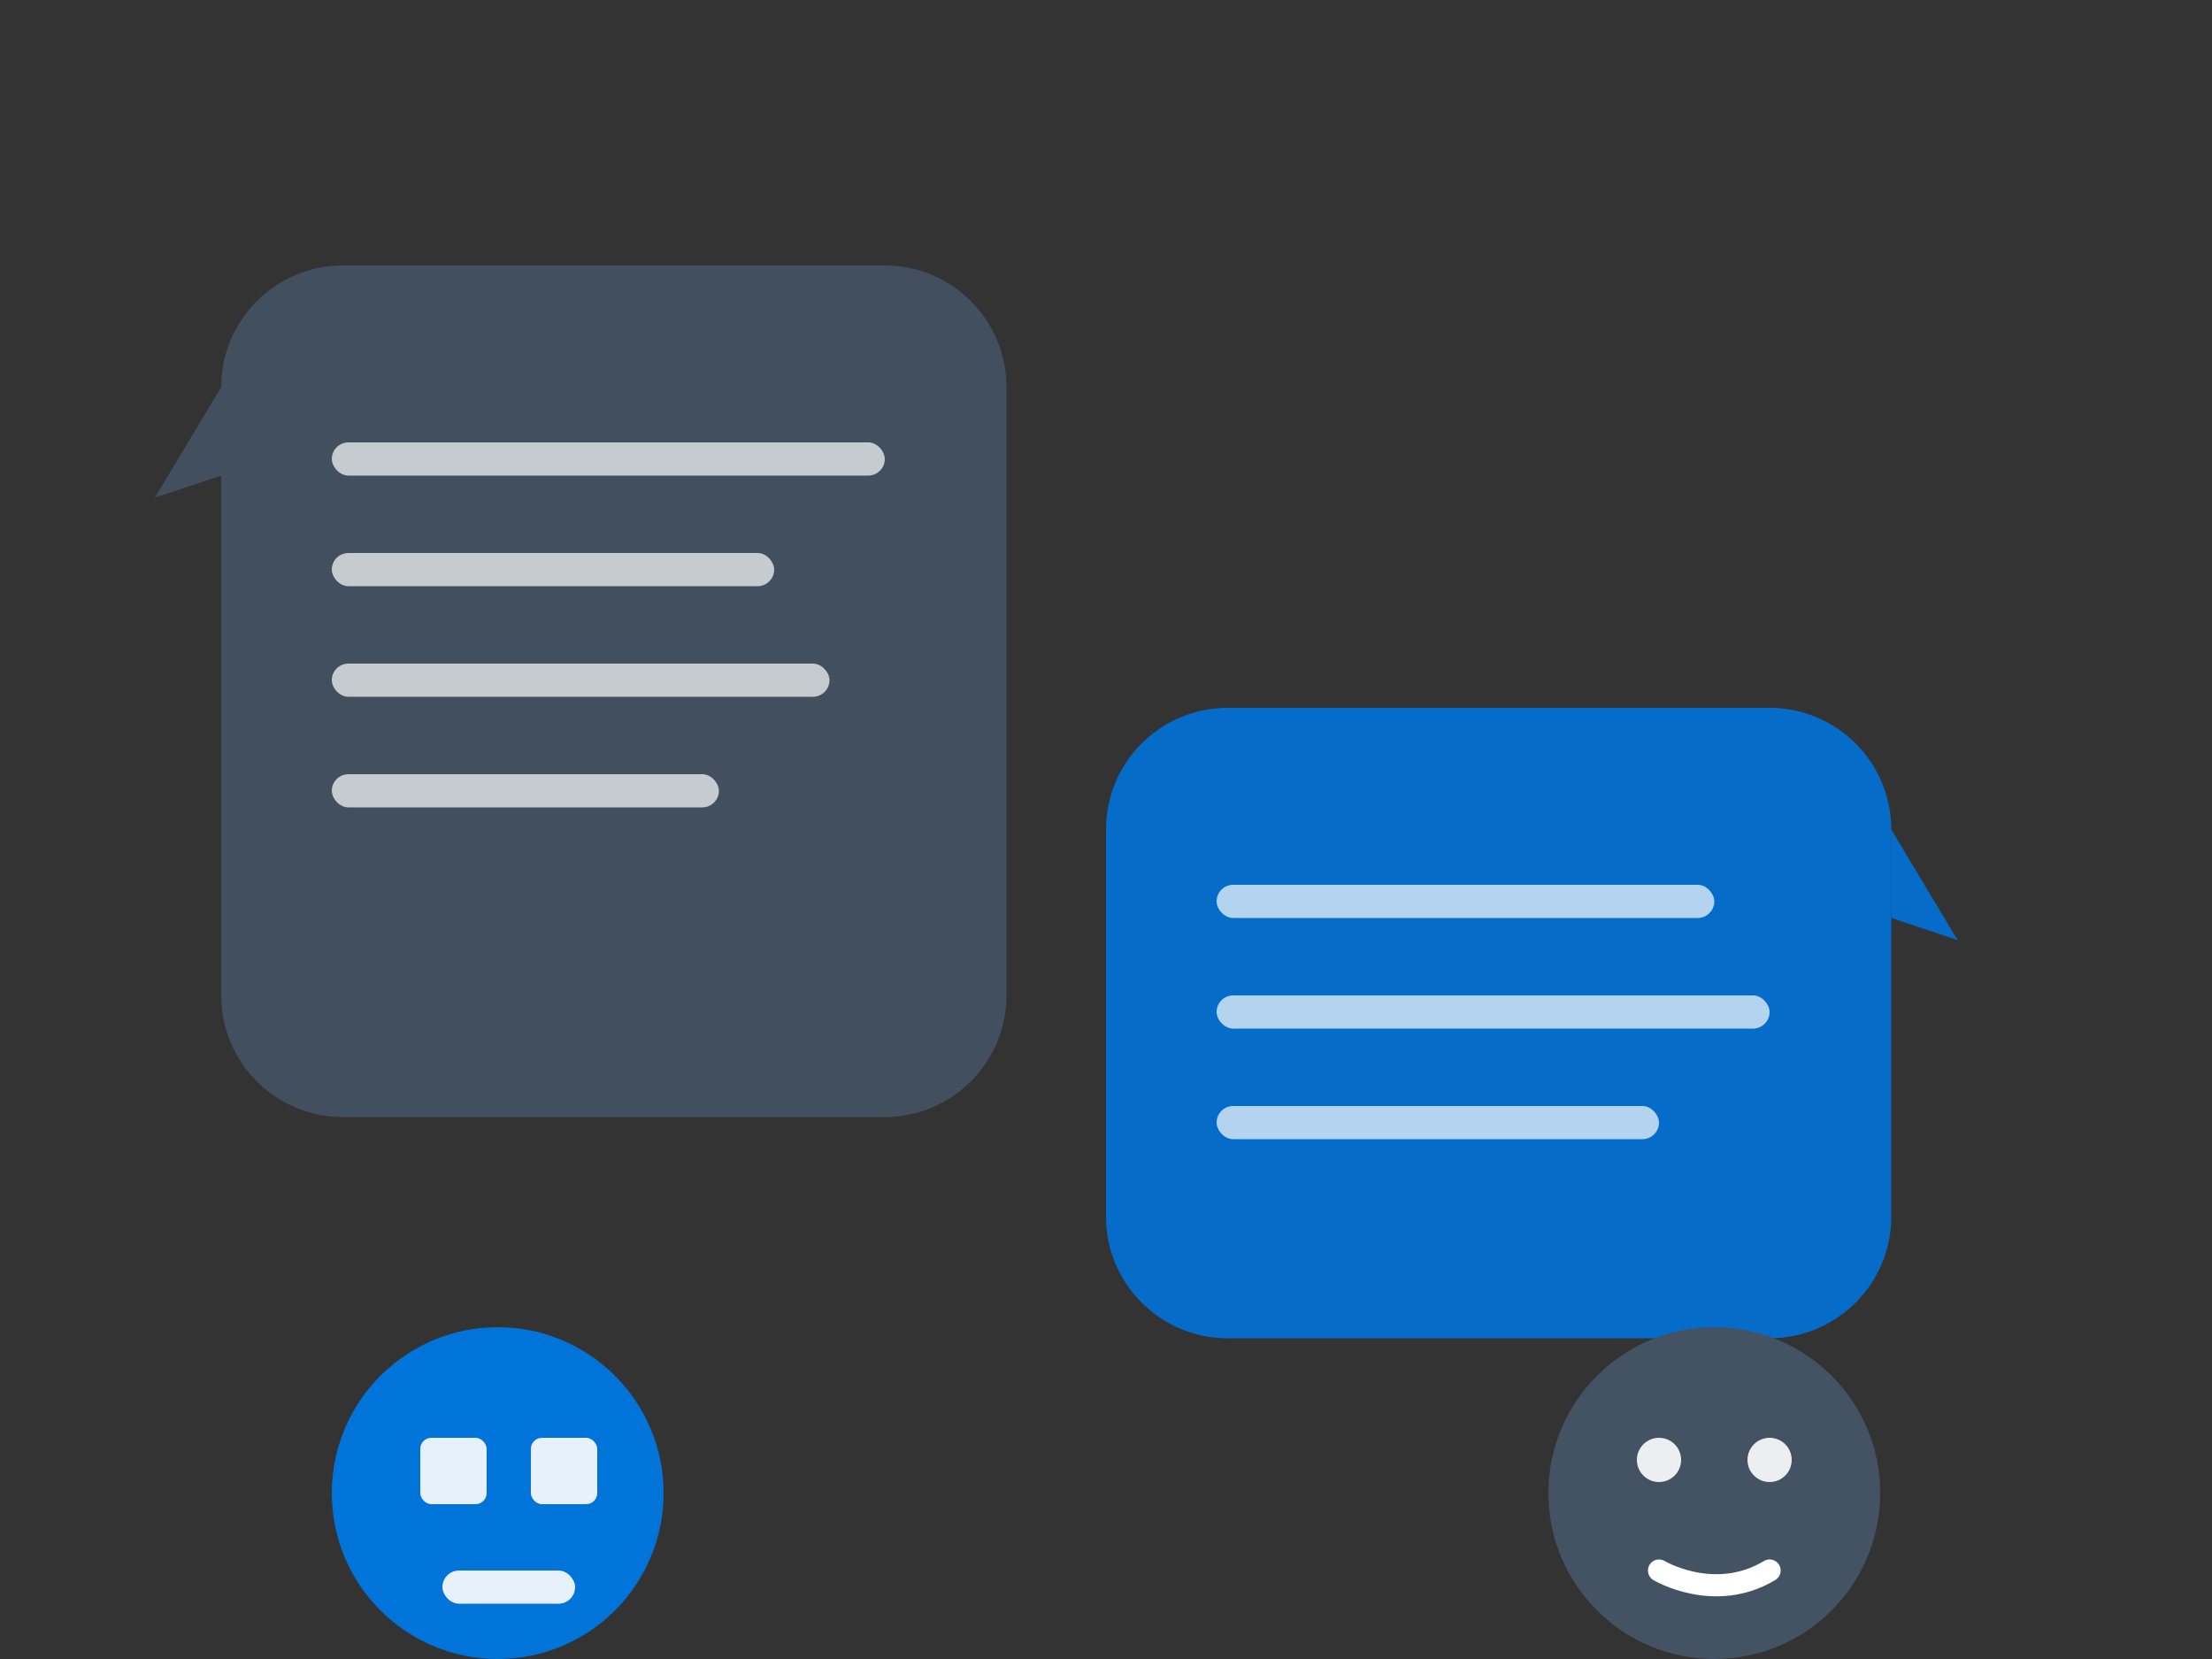 <?xml version="1.0" encoding="UTF-8"?>
<svg width="200px" height="150px" viewBox="0 0 200 150" version="1.1" xmlns="http://www.w3.org/2000/svg" xmlns:xlink="http://www.w3.org/1999/xlink">
  <rect x="0" y="0" width="200" height="150" fill="#333333" stroke="none"/>
  <g id="chat-illustration" stroke="none" stroke-width="1" fill="none" fill-rule="evenodd">
    <g id="chat-bubbles" transform="translate(10, 10)">
      <!-- Left chat bubble -->
      <g id="left-bubble">
        <path d="M10,25 L10,80 C10,86.075 14.925,91 21,91 L70,91 C76.075,91 81,86.075 81,80 L81,25 C81,18.925 76.075,14 70,14 L21,14 C14.925,14 10,18.925 10,25 Z" id="bubble-bg-left" fill="#435363" opacity="0.9"></path>
        <path d="M10,25 L4,35 L10,33 L10,25 Z" id="chat-tail-left" fill="#435363" opacity="0.9"></path>
        
        <!-- Text lines inside left bubble -->
        <rect id="line1-left" fill="#FFFFFF" opacity="0.7" x="20" y="30" width="50" height="3" rx="1.5"></rect>
        <rect id="line2-left" fill="#FFFFFF" opacity="0.7" x="20" y="40" width="40" height="3" rx="1.5"></rect>
        <rect id="line3-left" fill="#FFFFFF" opacity="0.7" x="20" y="50" width="45" height="3" rx="1.5"></rect>
        <rect id="line4-left" fill="#FFFFFF" opacity="0.7" x="20" y="60" width="35" height="3" rx="1.5"></rect>
      </g>
      
      <!-- Right chat bubble -->
      <g id="right-bubble" transform="translate(80, 40)">
        <path d="M10,25 L10,60 C10,66.075 14.925,71 21,71 L70,71 C76.075,71 81,66.075 81,60 L81,25 C81,18.925 76.075,14 70,14 L21,14 C14.925,14 10,18.925 10,25 Z" id="bubble-bg-right" fill="#0074D9" opacity="0.9"></path>
        <path d="M81,25 L87,35 L81,33 L81,25 Z" id="chat-tail-right" fill="#0074D9" opacity="0.9"></path>
        
        <!-- Text lines inside right bubble -->
        <rect id="line1-right" fill="#FFFFFF" opacity="0.7" x="20" y="30" width="45" height="3" rx="1.5"></rect>
        <rect id="line2-right" fill="#FFFFFF" opacity="0.7" x="20" y="40" width="50" height="3" rx="1.5"></rect>
        <rect id="line3-right" fill="#FFFFFF" opacity="0.7" x="20" y="50" width="40" height="3" rx="1.5"></rect>
      </g>
      
      <!-- Robot icon -->
      <g id="robot-icon" transform="translate(20, 110)">
        <circle id="robot-face" fill="#0074D9" cx="15" cy="15" r="15"></circle>
        <rect id="robot-eye1" fill="#FFFFFF" opacity="0.9" x="8" y="10" width="6" height="6" rx="1"></rect>
        <rect id="robot-eye2" fill="#FFFFFF" opacity="0.9" x="18" y="10" width="6" height="6" rx="1"></rect>
        <rect id="robot-mouth" fill="#FFFFFF" opacity="0.9" x="10" y="22" width="12" height="3" rx="1.5"></rect>
      </g>
      
      <!-- Person icon -->
      <g id="person-icon" transform="translate(130, 110)">
        <circle id="person-face" fill="#435363" cx="15" cy="15" r="15"></circle>
        <circle id="person-eye1" fill="#FFFFFF" opacity="0.9" cx="10" cy="12" r="2"></circle>
        <circle id="person-eye2" fill="#FFFFFF" opacity="0.9" cx="20" cy="12" r="2"></circle>
        <path d="M10,22 C10,22 15,25 20,22" id="person-smile" stroke="#FFFFFF" stroke-width="2" stroke-linecap="round"></path>
      </g>
    </g>
  </g>
</svg>